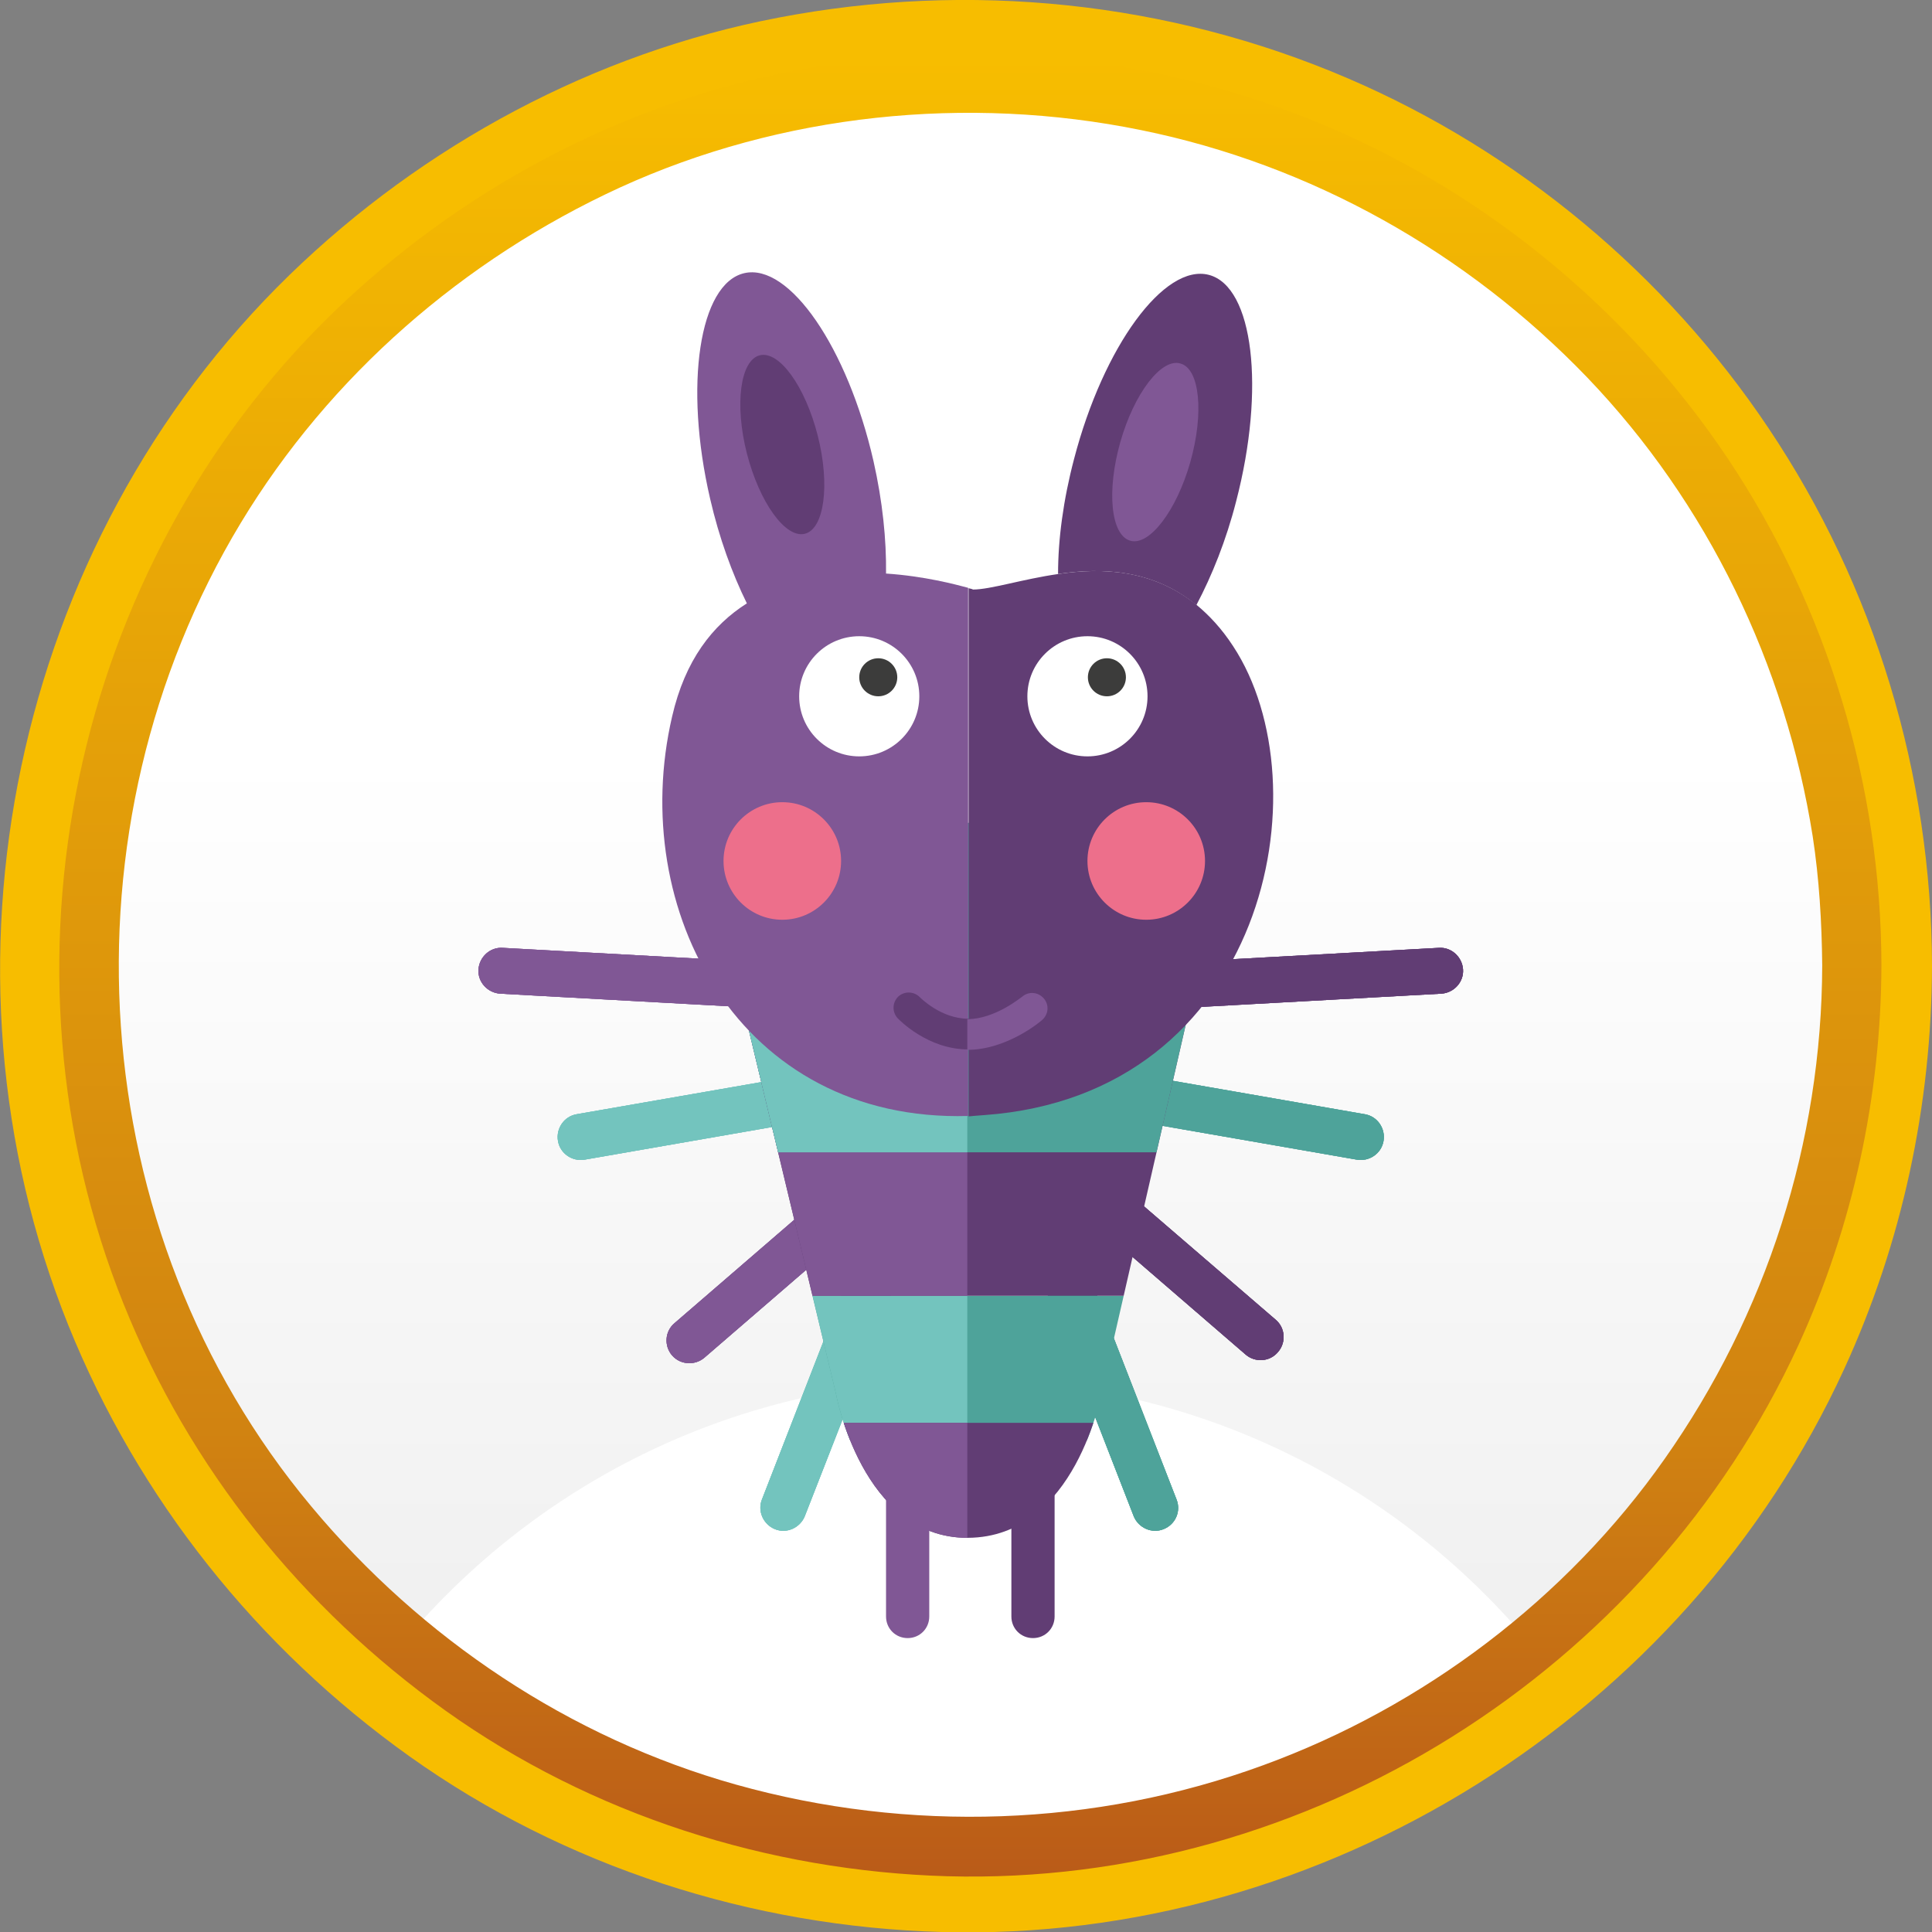 <svg xmlns="http://www.w3.org/2000/svg" xmlns:xlink="http://www.w3.org/1999/xlink" width="447" height="447" viewBox="0 0 447 447">
  <rect x="0" y="0" width="447" height="447" fill="#808080" stroke="none"/>
  <style>
    .st0{fill:url(#SVGID_1_);} .st1{fill:#FFFFFF;} .st2{fill:#F7BD00;} .st3{fill:url(#SVGID_2_);} .st4{clip-path:url(#SVGID_4_);fill:#73C4BE;} .st5{clip-path:url(#SVGID_6_);fill:#4EA39A;} .st6{clip-path:url(#SVGID_8_);fill:#613D74;} .st7{clip-path:url(#SVGID_10_);fill:#805795;} .st8{clip-path:url(#SVGID_12_);fill:#4EA39A;} .st9{clip-path:url(#SVGID_14_);fill:#73C4BE;} .st10{clip-path:url(#SVGID_16_);fill:#613D74;} .st11{clip-path:url(#SVGID_18_);fill:#805795;} .st12{clip-path:url(#SVGID_20_);fill:#4EA39A;} .st13{clip-path:url(#SVGID_20_);fill:#73C4BE;} .st14{clip-path:url(#SVGID_20_);fill:#613D74;} .st15{clip-path:url(#SVGID_20_);fill:#805795;} .st16{fill:#613D74;} .st17{fill:#805795;} .st18{fill:#ED6F8B;} .st19{fill:#3C3C3B;} .st20{fill:url(#SVGID_21_);} .st21{fill:url(#SVGID_22_);} .st22{clip-path:url(#SVGID_24_);fill:#73C4BE;} .st23{clip-path:url(#SVGID_26_);fill:#4EA39A;} .st24{clip-path:url(#SVGID_28_);fill:#613D74;} .st25{clip-path:url(#SVGID_30_);fill:#805795;} .st26{clip-path:url(#SVGID_32_);fill:#4EA39A;} .st27{clip-path:url(#SVGID_34_);fill:#73C4BE;} .st28{clip-path:url(#SVGID_36_);fill:#613D74;} .st29{clip-path:url(#SVGID_38_);fill:#805795;} .st30{clip-path:url(#SVGID_40_);fill:#4EA39A;} .st31{clip-path:url(#SVGID_40_);fill:#73C4BE;} .st32{clip-path:url(#SVGID_40_);fill:#613D74;} .st33{clip-path:url(#SVGID_40_);fill:#805795;}
  </style>
  <linearGradient id="SVGID_1_" gradientUnits="userSpaceOnUse" x1="225.113" y1="19.8" x2="225.113" y2="424.377">
    <stop offset=".381" stop-color="#FFF"/>
    <stop offset="1" stop-color="#EDEDED"/>
  </linearGradient>
  <circle class="st0" cx="225.1" cy="222.1" r="202.3"/>
  <path class="st1" d="M223.5 433c50.5 0 95.8-22 126.9-56.9-31.1-34.9-76.4-56.9-126.9-56.9s-95.8 22-126.9 56.9C127.7 411 173 433 223.5 433z"/>
  <path class="st2" d="M432.5 223.4c-.1 43.5-13.6 85.6-38.7 121.2-24.1 34.2-59.1 60.7-98.3 75.1-41.4 15.2-87 16.7-129.3 4.8C125.4 413 89 388.7 61.9 356.2 5.5 288.7-.6 189.9 44.6 115c21.8-36.1 54.7-64.7 93-82.3 39.6-18.2 85.3-22.8 127.9-14.1 41.7 8.5 80 30 109.4 60.7 29.6 30.8 48.7 70.5 55.4 112.6 1.5 10.4 2.1 21 2.2 31.5 0 9.4 14.6 9.4 14.5 0-.1-44.2-13.2-87.6-37.8-124.3-23.8-35.6-58-64.1-97.4-81C270.3.3 224.3-4.4 180 4.1c-42.4 8.1-82 29.4-113 59.5-64 62.2-84.5 160.2-51.2 243 16.2 40.2 43.8 74.7 79 99.8 35.8 25.5 79.2 39.4 123.1 40.6 88.4 2.5 172-50.1 208.8-130.3 13.4-29.2 20.2-61 20.3-93.2 0-9.4-14.5-9.4-14.5-.1z"/>
  <linearGradient id="SVGID_2_" gradientUnits="userSpaceOnUse" x1="224.483" y1="12.573" x2="224.483" y2="434.126">
    <stop offset="0" stop-color="#F7BD00"/>
    <stop offset=".755" stop-color="#D18311"/>
    <stop offset="1" stop-color="#BA5B18"/>
  </linearGradient>
  <path class="st3" d="M421.6 223.3c-.1 41-12.9 80.8-36.5 114.3-22.7 32.3-55.8 57.3-92.8 70.8-39 14.3-82 15.7-122 4.5-38.5-10.8-72.8-33.8-98.3-64.4C18.9 284.9 13.1 191.6 55.7 121c20.6-34.1 51.6-61 87.7-77.6 37.4-17.1 80.4-21.5 120.6-13.3 39.4 8 75.4 28.3 103.2 57.2 27.9 29.1 45.9 66.5 52.2 106.2 1.5 9.8 2.1 19.8 2.2 29.8 0 8.8 13.7 8.8 13.7 0-.1-41.6-12.4-82.6-35.6-117.3-22.5-33.6-54.7-60.4-91.8-76.4-39.1-16.8-82.5-21.2-124.3-13.2-40.1 7.6-77.5 27.8-106.7 56.1-60.4 58.7-79.7 151.1-48.3 229.2 15.2 37.9 41.3 70.4 74.5 94.1 33.8 24.1 74.7 37.1 116.1 38.3 83.4 2.3 162.2-47.3 196.9-122.9 12.6-27.5 19.1-57.6 19.2-87.9 0-8.8-13.7-8.8-13.7 0z"/>
  <g>
    <defs>
      <path id="SVGID_3_" d="M201.5 286.5c1.3-.6 2.8-.7 4.2-.2 2.7 1.1 4.1 4.2 3 6.9l-22.5 57.6c-1.1 2.7-4.2 4.1-6.9 3-2.7-1.1-4.1-4.2-3-6.9l22.4-57.6c.6-1.3 1.6-2.3 2.8-2.8z"/>
    </defs>
    <use xlink:href="#SVGID_3_" overflow="visible" fill="#73C4BE"/>
    <clipPath id="SVGID_4_">
      <use xlink:href="#SVGID_3_" overflow="visible"/>
    </clipPath>
    <path class="st4" d="M163.065 355.498l24.094-81.098 34.797 10.338-24.094 81.098z"/>
    <path class="st4" d="M163.065 355.498l24.094-81.098 34.797 10.338-24.094 81.098z"/>
    <defs>
      <path id="SVGID_5_" d="M247.1 286.5c-1.3-.6-2.8-.7-4.2-.2-2.7 1.1-4.1 4.2-3 6.9l22.4 57.6c1.1 2.7 4.2 4.1 6.9 3 2.8-1.1 4.1-4.2 3-6.9l-22.4-57.6c-.5-1.3-1.5-2.3-2.7-2.8z"/>
    </defs>
    <use xlink:href="#SVGID_5_" overflow="visible" fill="#4EA39A"/>
    <clipPath id="SVGID_6_">
      <use xlink:href="#SVGID_5_" overflow="visible"/>
    </clipPath>
    <path class="st5" d="M226.626 284.709l34.797-10.342 24.103 81.098-34.797 10.342z"/>
    <path class="st5" d="M226.626 284.709l34.797-10.342 24.103 81.098-34.797 10.342z"/>
    <defs>
      <path id="SVGID_7_" d="M244.6 263.7c-1.4.1-2.8.7-3.8 1.8-1.9 2.2-1.7 5.6.6 7.5l46.8 40.4c2.2 1.9 5.6 1.7 7.5-.6 1.9-2.2 1.7-5.6-.6-7.5L248.3 265c-1.1-1-2.4-1.4-3.7-1.3z"/>
    </defs>
    <use xlink:href="#SVGID_7_" overflow="visible" fill="#613D74"/>
    <clipPath id="SVGID_8_">
      <use xlink:href="#SVGID_7_" overflow="visible"/>
    </clipPath>
    <path class="st6" d="M225.562 271.736l25.922-25.41 59.22 60.413-25.922 25.41z"/>
    <path class="st6" d="M225.562 271.736l25.922-25.41 59.22 60.413-25.922 25.41z"/>
    <g>
      <defs>
        <path id="SVGID_9_" d="M206.6 264.4c1.4.1 2.8.7 3.8 1.8 1.9 2.2 1.7 5.6-.6 7.5L163 314.1c-2.2 1.9-5.6 1.7-7.5-.5-1.9-2.2-1.7-5.6.6-7.5l46.8-40.4c1.1-.9 2.4-1.4 3.7-1.3z"/>
      </defs>
      <use xlink:href="#SVGID_9_" overflow="visible" fill="#805795"/>
      <clipPath id="SVGID_10_">
        <use xlink:href="#SVGID_9_" overflow="visible"/>
      </clipPath>
      <path class="st7" d="M140.431 307.431l59.22-60.413 25.922 25.41-59.22 60.413z"/>
      <path class="st7" d="M140.431 307.431l59.22-60.413 25.922 25.41-59.22 60.413z"/>
    </g>
    <g>
      <defs>
        <path id="SVGID_11_" d="M251 248c-1.2.8-2.1 2-2.3 3.5-.5 2.9 1.4 5.7 4.3 6.2l60.9 10.6c2.9.5 5.7-1.4 6.2-4.3s-1.4-5.7-4.3-6.2l-60.9-10.6c-1.4-.2-2.8.1-3.9.8z"/>
      </defs>
      <use xlink:href="#SVGID_11_" overflow="visible" fill="#4EA39A"/>
      <clipPath id="SVGID_12_">
        <use xlink:href="#SVGID_11_" overflow="visible"/>
      </clipPath>
      <path class="st8" d="M238.919 264.652l9.158-35.124 81.859 21.345-9.158 35.124z"/>
      <path class="st8" d="M238.919 264.652l9.158-35.124 81.859 21.345-9.158 35.124z"/>
    </g>
    <g>
      <defs>
        <path id="SVGID_13_" d="M198.2 248c1.2.8 2.1 2 2.3 3.5.5 2.9-1.4 5.7-4.3 6.2l-60.9 10.6c-2.9.5-5.7-1.4-6.2-4.3s1.4-5.7 4.3-6.2l60.9-10.6c1.5-.2 2.9.1 3.9.8z"/>
      </defs>
      <use xlink:href="#SVGID_13_" overflow="visible" fill="#73C4BE"/>
      <clipPath id="SVGID_14_">
        <use xlink:href="#SVGID_13_" overflow="visible"/>
      </clipPath>
      <path class="st9" d="M119.276 250.864l81.859-21.345 9.158 35.124-81.859 21.345z"/>
      <path class="st9" d="M119.276 250.864l81.859-21.345 9.158 35.124-81.859 21.345z"/>
    </g>
    <g>
      <defs>
        <path id="SVGID_15_" d="M267.7 224.3c-1 1-1.5 2.4-1.5 4 .2 2.9 2.7 5.2 5.6 5l61.7-3.4c2.9-.2 5.2-2.7 5-5.6-.2-2.9-2.7-5.2-5.6-5l-61.7 3.4c-1.3 0-2.6.6-3.5 1.6z"/>
      </defs>
      <use xlink:href="#SVGID_15_" overflow="visible" fill="#613D74"/>
      <clipPath id="SVGID_16_">
        <use xlink:href="#SVGID_15_" overflow="visible"/>
      </clipPath>
      <path class="st10" d="M259.611 243.206l.984-36.285 84.566 2.294-.984 36.285z"/>
      <path class="st10" d="M259.611 243.206l.984-36.285 84.566 2.294-.984 36.285z"/>
    </g>
    <g>
      <defs>
        <path id="SVGID_17_" d="M181.5 224.3c1 1 1.5 2.4 1.5 4-.2 2.9-2.7 5.2-5.6 5l-61.7-3.4c-2.9-.2-5.2-2.7-5-5.6.2-2.9 2.7-5.2 5.6-5l61.7 3.4c1.4 0 2.6.6 3.5 1.6z"/>
      </defs>
      <use xlink:href="#SVGID_17_" overflow="visible" fill="#805795"/>
      <clipPath id="SVGID_18_">
        <use xlink:href="#SVGID_17_" overflow="visible"/>
      </clipPath>
      <path class="st11" d="M104.021 209.246l84.566-2.292.983 36.285-84.566 2.292z"/>
      <path class="st11" d="M104.021 209.246l84.566-2.292.983 36.285-84.566 2.292z"/>
    </g>
    <g>
      <defs>
        <path id="SVGID_19_" d="M238 190.4h-29c-21 0-45.1 7.3-38.1 38.1l22.5 93.9s6 33.4 30.4 33.4h.1c25.1-.1 31-33.8 31-33.8l21.4-93.5c9.1-30.8-17.3-38.1-38.3-38.1z"/>
      </defs>
      <clipPath id="SVGID_20_">
        <use xlink:href="#SVGID_19_" overflow="visible"/>
      </clipPath>
      <path class="st12" d="M146.8 299.8H294v33.5H146.8z"/>
      <path class="st13" d="M146.8 299.8h77v33.5h-77z"/>
      <path class="st14" d="M146.8 188.8H294v111H146.8z"/>
      <path class="st15" d="M146.8 188.8h77v111h-77z"/>
      <path class="st12" d="M146.8 155.6H294v111H146.8z"/>
      <path class="st13" d="M146.8 155.6h77v111h-77z"/>
      <path class="st14" d="M146.8 329.2H294v44.6H146.8z"/>
      <path class="st15" d="M146.8 329.2h77v44.6h-77z"/>
    </g>
    <g>
      <path class="st16" d="M276.8 140c3.6-6.8 6.9-15 9.2-24 6.8-26.1 4-49.7-6.3-52.4-10.3-2.7-24.4 16.5-31.2 42.6-2.5 9.5-3.7 18.6-3.7 26.6 10.1-1.5 21.9-1.1 32 7.2z"/>
      <path class="st17" d="M155.5 165.8c-10.4 44.7 15.5 93.9 68.5 92.4V136c-3-.8-10.1-2.7-19-3.3.1-7.8-.8-16.7-2.9-26-6-26.3-19.5-45.9-29.9-43.5-10.4 2.4-14 25.9-7.9 52.2 2.1 9.1 5.1 17.3 8.5 24.2-7.9 5-14.3 13.1-17.3 26.2z"/>
      <path class="st16" d="M227.7 258c65.3-4.7 78.8-76.3 57.6-108.5-2.6-4-5.5-7.1-8.4-9.5-10.2-8.3-21.9-8.7-32-7.2-8.4 1.2-15.7 3.6-19.8 3.6 0 0 0-.1-1-.3v122.2c.8-.1 2.3-.2 3.6-.3z"/>
      <path class="st16" d="M224 242.8c-9.4 0-16-6.9-16.3-7.2-1.3-1.4-1.3-3.6.1-5 1.4-1.3 3.6-1.3 5 .1.1.1 4.9 5 11.2 5 6.5 0 12.6-5.2 12.7-5.2 1.5-1.3 3.7-1.1 5 .4 1.3 1.5 1.1 3.7-.4 5-.3.3-8.1 6.9-17.3 6.9z"/>
      <path class="st17" d="M223.8 235.8c6.5 0 12.6-5.2 12.7-5.2 1.5-1.3 3.7-1.1 5 .4 1.3 1.5 1.1 3.7-.4 5-.3.3-8.1 6.9-17.3 6.9v-7.1z"/>
      <circle class="st18" cx="181" cy="199.2" r="13.6"/>
      <circle class="st18" cx="265.2" cy="199.2" r="13.6"/>
      <path class="st17" d="M275.4 106.9c-3.2 11.3-9.5 19.5-13.9 18.2-4.5-1.3-5.5-11.5-2.3-22.8s9.5-19.5 13.9-18.2c4.5 1.2 5.5 11.5 2.3 22.8z"/>
      <circle class="st1" cx="198.8" cy="161.1" r="13.9"/>
      <circle class="st19" cx="203.2" cy="156.7" r="4.4"/>
      <g>
        <circle class="st1" cx="251.6" cy="161.1" r="13.9"/>
        <circle class="st19" cx="256.1" cy="156.7" r="4.4"/>
      </g>
      <path class="st16" d="M189.2 100.8c2.9 11.4 1.5 21.6-3 22.7-4.5 1.1-10.5-7.3-13.4-18.6-2.9-11.4-1.5-21.6 3-22.7 4.5-1.1 10.5 7.2 13.4 18.6z"/>
    </g>
    <path class="st16" d="M239 379c-2.8 0-5-2.2-5-5v-39c0-2.8 2.2-5 5-5s5 2.2 5 5v39c0 2.8-2.2 5-5 5z"/>
    <path class="st17" d="M210 379c-2.8 0-5-2.2-5-5v-39c0-2.8 2.2-5 5-5s5 2.2 5 5v39c0 2.8-2.2 5-5 5z"/>
  </g>
</svg>
